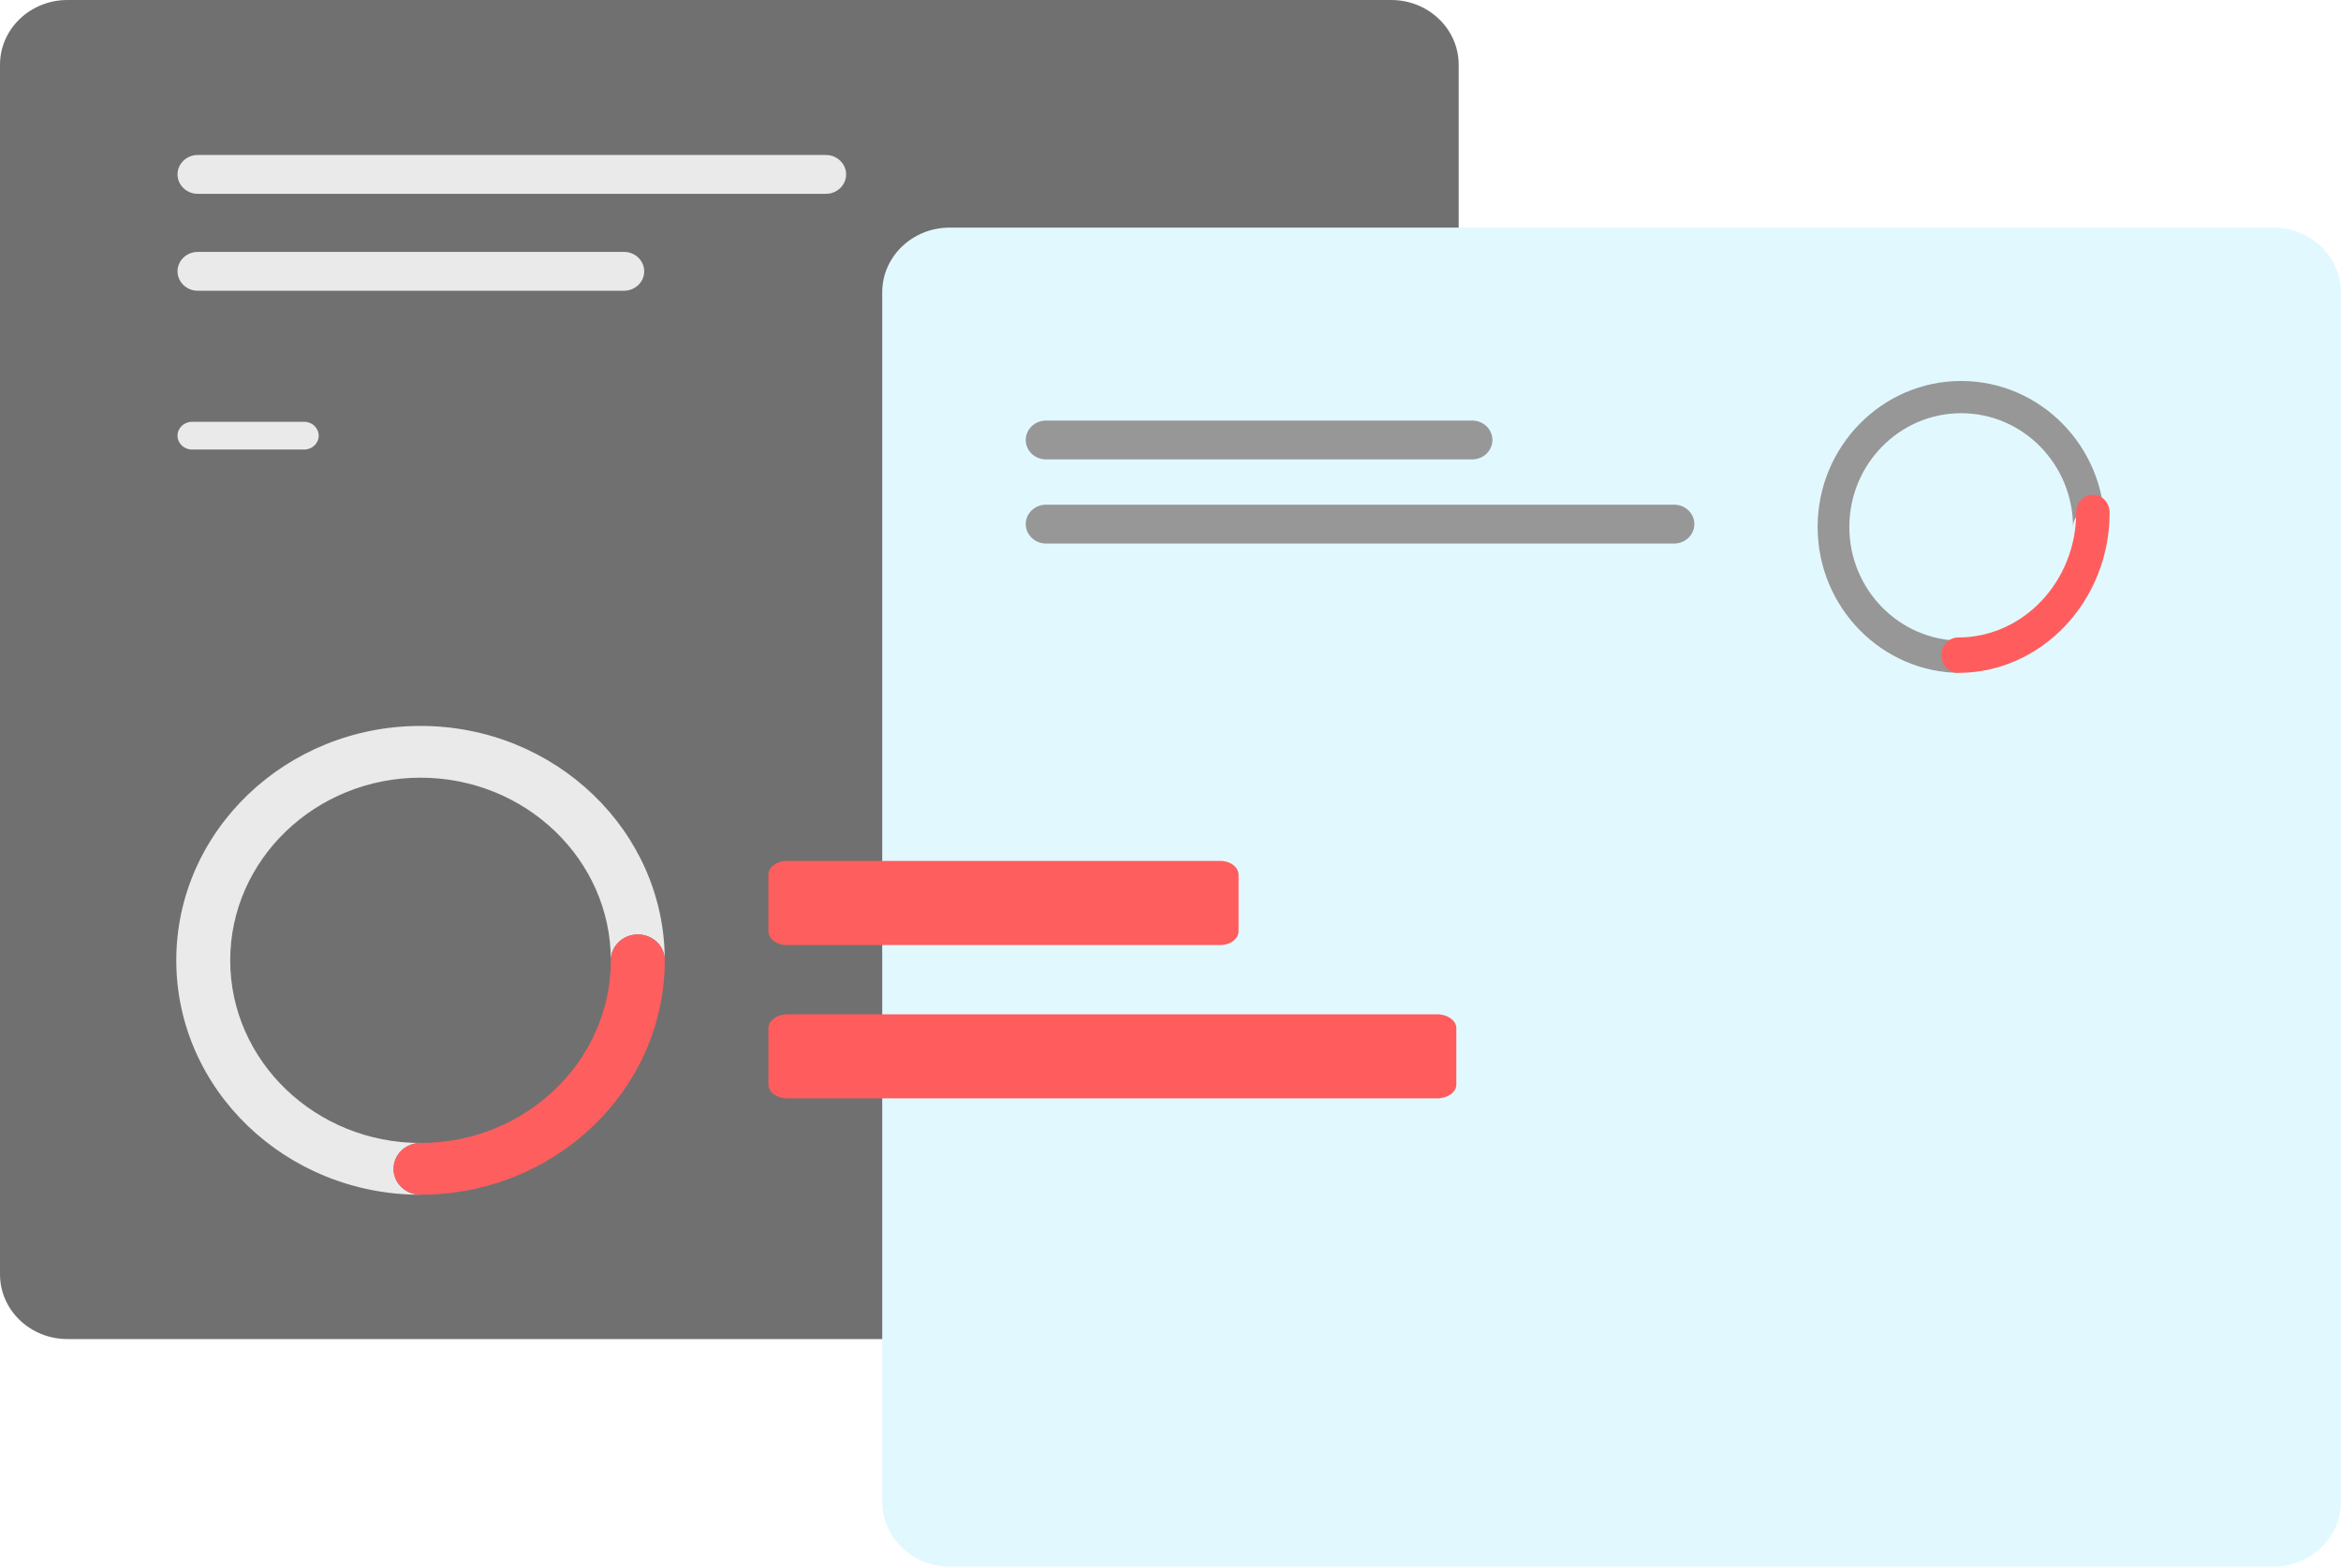 <svg width="473" height="317" viewBox="0 0 473 317" fill="none" xmlns="http://www.w3.org/2000/svg">
<path fill-rule="evenodd" clip-rule="evenodd" d="M281.098 270.639H13.627C6.101 270.639 0 264.783 0 257.557V13.082C0 5.857 6.101 0 13.627 0H281.098C288.622 0 294.725 5.857 294.725 13.082V257.557C294.725 264.783 288.622 270.639 281.098 270.639Z" fill="#707070"/>
<path fill-rule="evenodd" clip-rule="evenodd" d="M459.352 316.639H191.881C184.355 316.639 178.254 310.783 178.254 303.557V59.082C178.254 51.857 184.355 46 191.881 46H459.352C466.876 46 472.979 51.857 472.979 59.082V303.557C472.979 310.783 466.876 316.639 459.352 316.639Z" fill="#E2F8FF"/>
<path fill-rule="evenodd" clip-rule="evenodd" d="M166.869 39.175H39.96C37.703 39.175 35.87 37.417 35.87 35.248C35.87 33.08 37.703 31.323 39.96 31.323H166.869C169.128 31.323 170.959 33.08 170.959 35.248C170.959 37.417 169.128 39.175 166.869 39.175Z" fill="#EAEAEA"/>
<path fill-rule="evenodd" clip-rule="evenodd" d="M338.253 109.851H211.344C209.087 109.851 207.254 108.093 207.254 105.925C207.254 103.756 209.087 102 211.344 102H338.253C340.512 102 342.343 103.756 342.343 105.925C342.343 108.093 340.512 109.851 338.253 109.851Z" fill="#979797"/>
<path fill-rule="evenodd" clip-rule="evenodd" d="M126.071 58.764H39.96C37.701 58.764 35.87 57.006 35.87 54.837C35.87 52.669 37.701 50.911 39.96 50.911H126.071C128.33 50.911 130.161 52.669 130.161 54.837C130.161 57.006 128.33 58.764 126.071 58.764Z" fill="#EAEAEA"/>
<path fill-rule="evenodd" clip-rule="evenodd" d="M297.455 92.853H211.344C209.085 92.853 207.254 91.095 207.254 88.926C207.254 86.758 209.085 85 211.344 85H297.455C299.714 85 301.545 86.758 301.545 88.926C301.545 91.095 299.714 92.853 297.455 92.853Z" fill="#979797"/>
<path fill-rule="evenodd" clip-rule="evenodd" d="M61.47 90.859H38.791C37.177 90.859 35.87 89.604 35.87 88.056C35.87 86.507 37.177 85.252 38.791 85.252H61.47C63.084 85.252 64.392 86.507 64.392 88.056C64.392 89.604 63.084 90.859 61.47 90.859Z" fill="#EAEAEA"/>
<g filter="url(#filter0_d)">
<path fill-rule="evenodd" clip-rule="evenodd" d="M246.599 187H158.909C156.89 187 155.254 185.74 155.254 184.186V172.814C155.254 171.261 156.89 170 158.909 170H246.599C248.616 170 250.254 171.261 250.254 172.814V184.186C250.254 185.74 248.616 187 246.599 187Z" fill="#FF5E5E"/>
</g>
<g filter="url(#filter1_d)">
<path fill-rule="evenodd" clip-rule="evenodd" d="M290.356 218H159.152C156.998 218 155.254 216.74 155.254 215.187V203.814C155.254 202.261 156.998 201 159.152 201H290.356C292.507 201 294.254 202.261 294.254 203.814V215.187C294.254 216.74 292.507 218 290.356 218Z" fill="#FF5D5D"/>
</g>
<path fill-rule="evenodd" clip-rule="evenodd" d="M79.519 236.24C79.519 233.35 81.958 231.009 84.968 231.009C63.764 231.009 46.516 214.449 46.516 194.094C46.516 173.739 63.764 157.178 84.968 157.178C106.171 157.178 123.42 173.739 123.42 194.094C123.42 191.206 125.86 188.863 128.867 188.863C131.877 188.863 134.316 191.206 134.316 194.094C134.316 167.971 112.177 146.718 84.968 146.718C57.757 146.718 35.618 167.971 35.618 194.094C35.618 220.217 57.757 241.47 84.968 241.47C81.958 241.47 79.519 239.128 79.519 236.24Z" fill="#EAEAEA"/>
<path fill-rule="evenodd" clip-rule="evenodd" d="M393.052 132.743C393.052 130.943 394.486 129.486 396.254 129.486C383.794 129.486 373.658 119.174 373.658 106.5C373.658 93.825 383.794 83.513 396.254 83.513C408.714 83.513 418.851 93.825 418.851 106.5C418.851 104.701 420.285 103.243 422.052 103.243C423.821 103.243 425.254 104.701 425.254 106.5C425.254 90.234 412.244 77 396.254 77C380.264 77 367.254 90.234 367.254 106.5C367.254 122.766 380.264 136 396.254 136C394.486 136 393.052 134.541 393.052 132.743Z" fill="#979797"/>
<path fill-rule="evenodd" clip-rule="evenodd" d="M128.869 188.863C125.86 188.863 123.42 191.206 123.42 194.094C123.42 214.449 106.17 231.009 84.968 231.009C81.96 231.009 79.521 233.35 79.521 236.24C79.521 239.128 81.96 241.469 84.968 241.469C112.179 241.469 134.317 220.217 134.317 194.094C134.317 191.206 131.879 188.863 128.869 188.863Z" fill="#FF5E5E"/>
<path fill-rule="evenodd" clip-rule="evenodd" d="M422.873 100C421.006 100 419.492 101.603 419.492 103.58C419.492 117.509 408.789 128.842 395.634 128.842C393.767 128.842 392.254 130.444 392.254 132.421C392.254 134.398 393.767 136 395.634 136C412.517 136 426.254 121.457 426.254 103.58C426.254 101.603 424.741 100 422.873 100Z" fill="#FF5D5D"/>
<defs>
<filter id="filter0_d" x="151.254" y="170" width="103" height="25" filterUnits="userSpaceOnUse" color-interpolation-filters="sRGB">
<feFlood flood-opacity="0" result="BackgroundImageFix"/>
<feColorMatrix in="SourceAlpha" type="matrix" values="0 0 0 0 0 0 0 0 0 0 0 0 0 0 0 0 0 0 127 0"/>
<feOffset dy="4"/>
<feGaussianBlur stdDeviation="2"/>
<feColorMatrix type="matrix" values="0 0 0 0 0 0 0 0 0 0 0 0 0 0 0 0 0 0 0.25 0"/>
<feBlend mode="normal" in2="BackgroundImageFix" result="effect1_dropShadow"/>
<feBlend mode="normal" in="SourceGraphic" in2="effect1_dropShadow" result="shape"/>
</filter>
<filter id="filter1_d" x="151.254" y="201" width="147" height="25" filterUnits="userSpaceOnUse" color-interpolation-filters="sRGB">
<feFlood flood-opacity="0" result="BackgroundImageFix"/>
<feColorMatrix in="SourceAlpha" type="matrix" values="0 0 0 0 0 0 0 0 0 0 0 0 0 0 0 0 0 0 127 0"/>
<feOffset dy="4"/>
<feGaussianBlur stdDeviation="2"/>
<feColorMatrix type="matrix" values="0 0 0 0 0 0 0 0 0 0 0 0 0 0 0 0 0 0 0.25 0"/>
<feBlend mode="normal" in2="BackgroundImageFix" result="effect1_dropShadow"/>
<feBlend mode="normal" in="SourceGraphic" in2="effect1_dropShadow" result="shape"/>
</filter>
</defs>
</svg>
